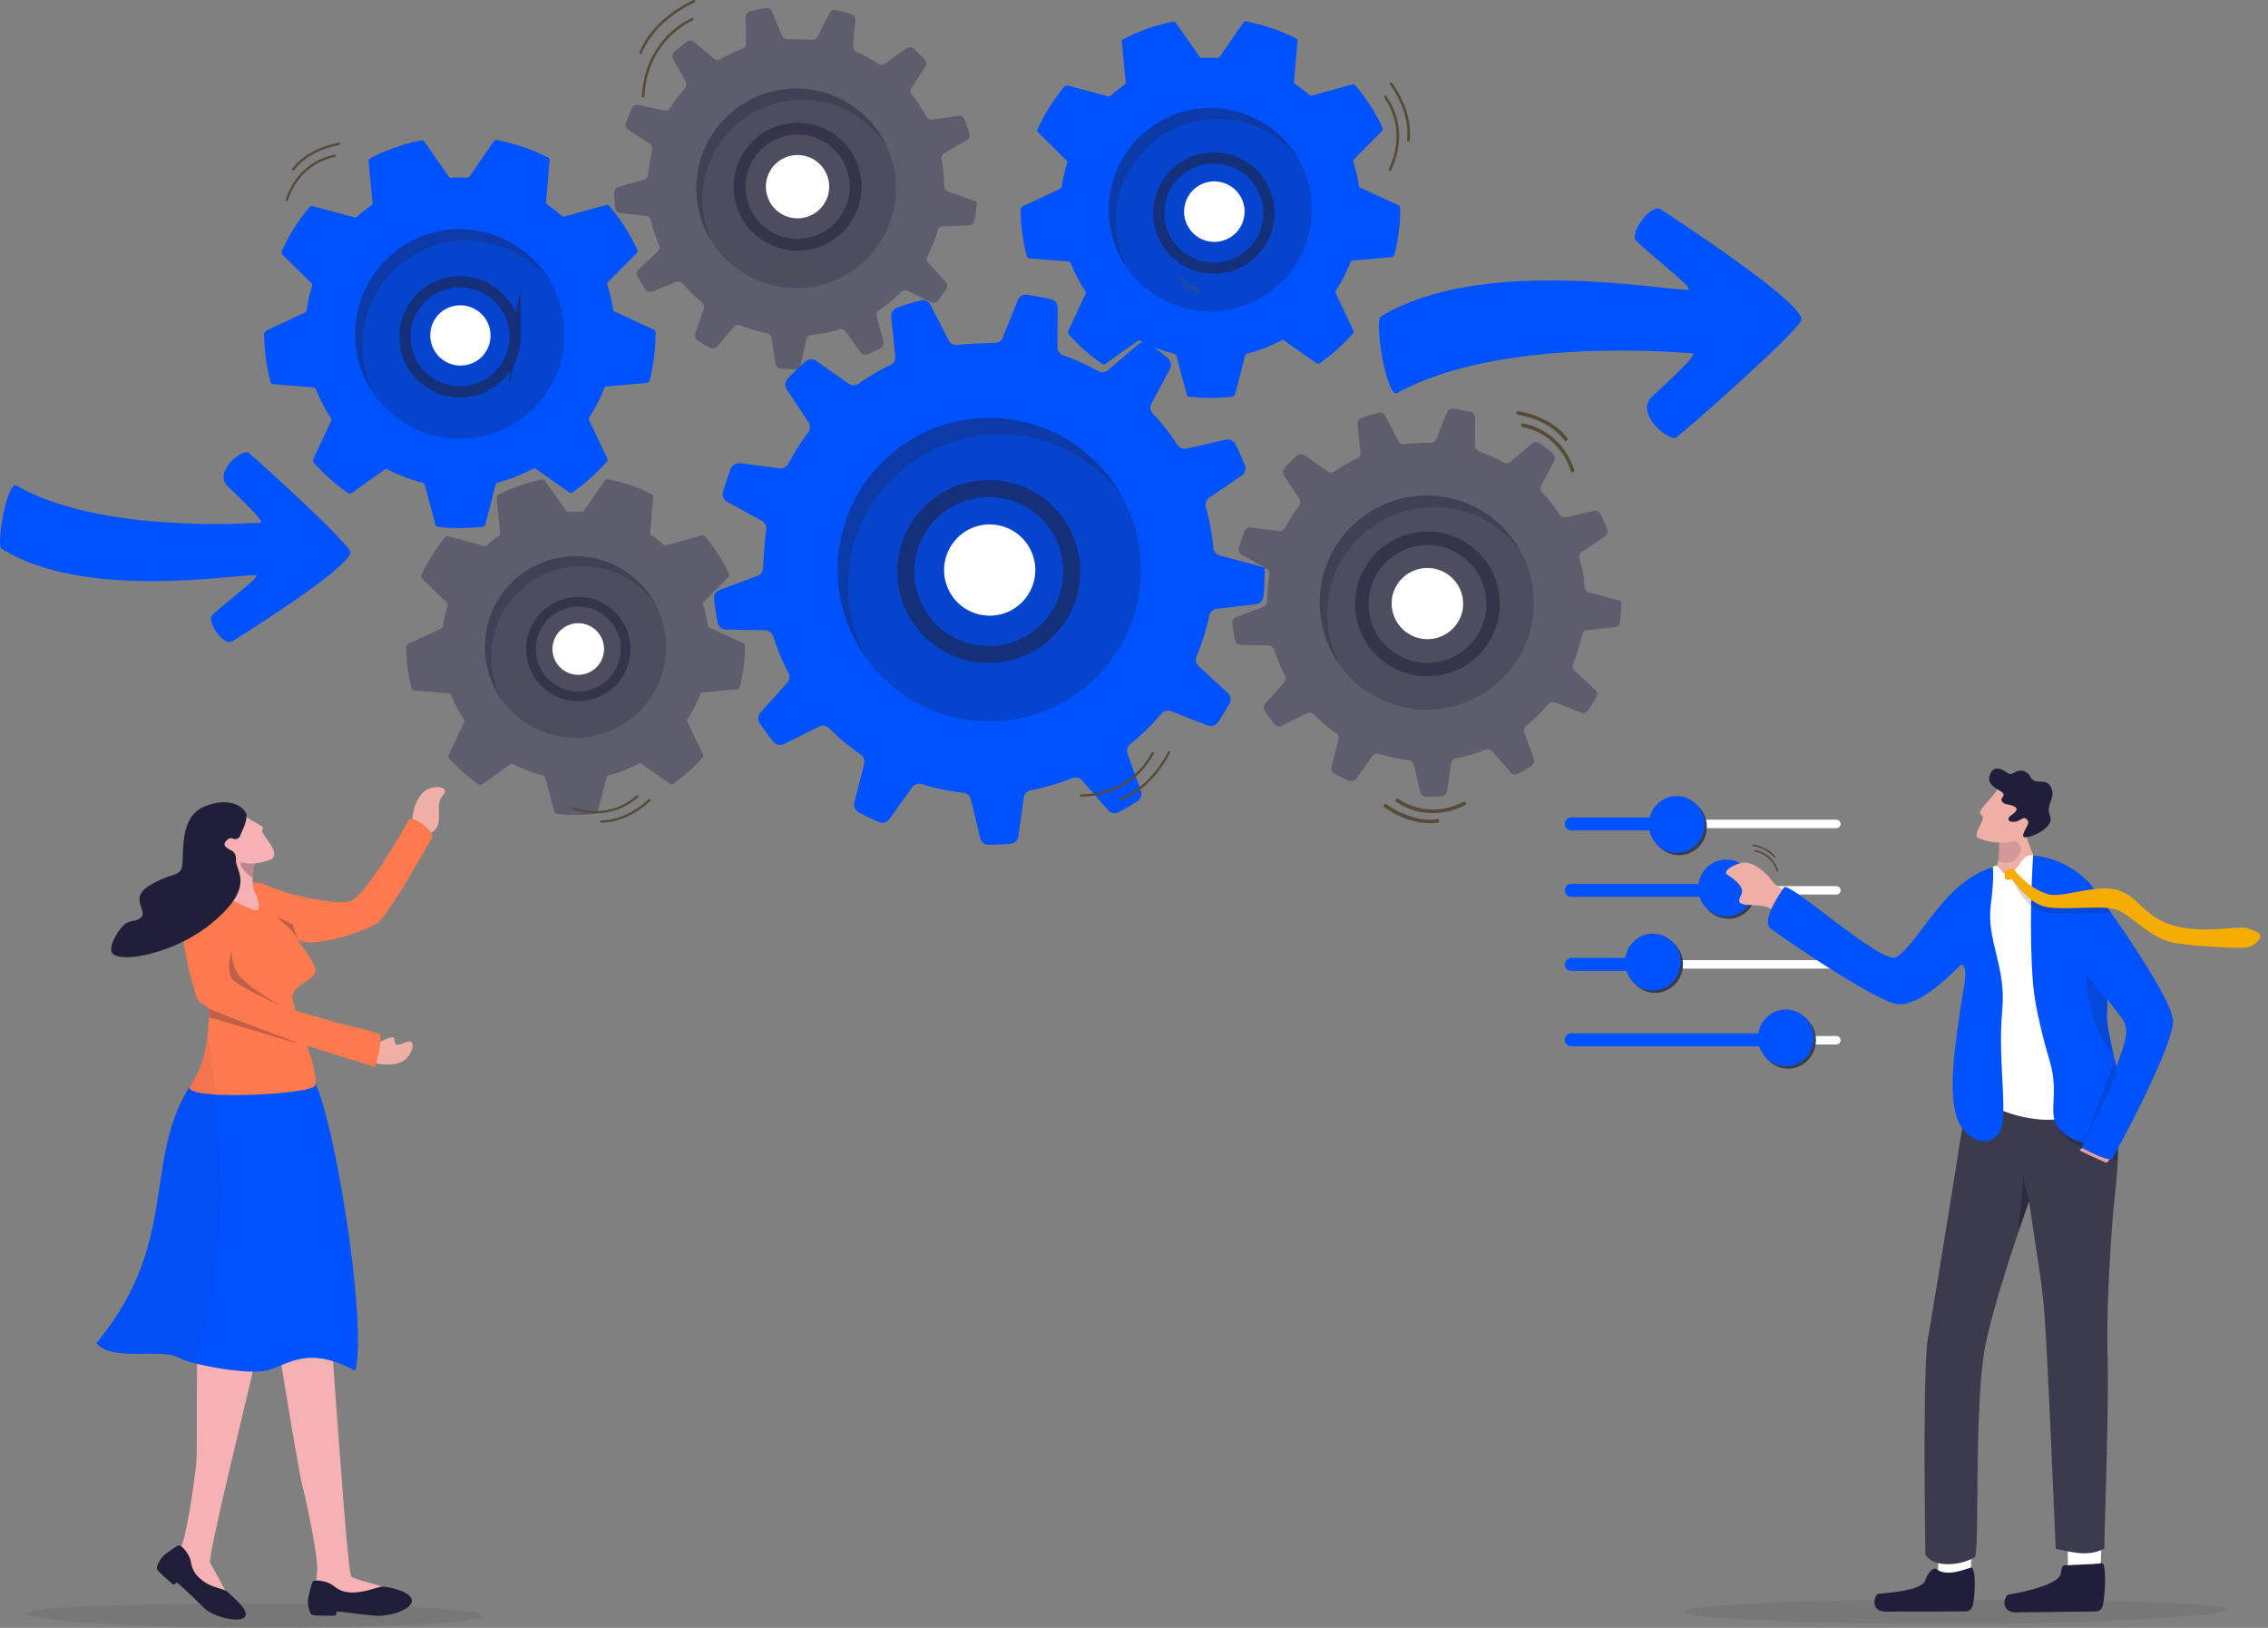 <svg width="131" height="94" fill="none" xmlns="http://www.w3.org/2000/svg"><rect width="100%" height="100%" fill="#808080" stroke="none"/><g clip-path="url(#clip0_166_12598)"><path opacity=".12" d="M1.55 93.162c0 .388 6.211.838 13.364.838 7.153 0 12.957-.315 12.957-.703 0-.388-5.801-.702-12.957-.702-7.155 0-13.363.179-13.363.567z" fill="#32323F"/><path d="M14.548 73.061c.417 2.058.58 3.835.217 5.455-.362 1.62-2.803 11.45-2.629 11.734.174.283.848 1.5.986 1.808.138.308-3.23-.934-3.216-1.554.014-.62.203-.299.573-1.216.37-.918.811-4.222.87-4.913.06-.692-.056-7.553.176-8.313.233-.759 3.023-3 3.023-3z" fill="#F5B1B4"/><path d="M20.984 60.99c.625.597 1.826.586 2.331.256.57-.372.754-1.34.137-1.065-.965.43-.512-.26-.74-.287-.379-.04-1.027.521-1.224.408-.124-.07-.504.688-.504.688zm2.962-13.045c-.335-.797.102-1.914.59-2.27.551-.399 1.505-.243 1.044.252-.461.495-.007 1.439-.4 1.933-.5.627-1.234.085-1.234.085z" fill="#EFAEA6"/><path d="M10.218 89.276a.213.213 0 01.256.015c.246.204.428.475.525.78.065.26.065.704.677 1.18.611.477 1.283.463 1.485.687.202.224 1.346 1.078.946 1.46-.422.326-1.833-.086-2.286-.521-.453-.435-1.599-1.565-1.63-1.492-.142.16-.221.098-.221.098-.354-.343-.875-.75-.908-.9-.034-.15.212-.613.462-.817.175-.14.51-.368.694-.49z" fill="#1F1E39"/><path d="M15.54 74.116c.015.303.256 1.89.563 3.795.092.574.19 1.174.29 1.781.456 2.783.949 5.625 1.043 5.978.188.686.925 4.022.886 5.037-.04 1.014-.34.773-.13 1.374.209.601 4.55-.03 4.302-.275-.25-.245-1.922-.548-2.194-.763-.184-.145-.652-6.775-1-11.543l-.13-1.798c-.105-1.393-.19-2.445-.24-2.832-.218-1.688-.95-1.231-2.351-1.225-.003-.002-1.08-.343-1.039.471z" fill="#F5B1B4"/><path d="M18.014 91.431a.223.223 0 01.213-.163c.331-.013.66.07.946.237.232.159.535.496 1.342.445.808-.052 1.358-.366 1.67-.331.313.034 1.659.285 1.605.854-.113.537-1.346.847-2 .826-.652-.02-2.377-.304-2.352-.228 0 .222-.108.228-.108.228-.513-.021-1.203.022-1.331-.07-.128-.093-.253-.618-.196-.945.04-.228.15-.632.211-.853z" fill="#1F1E39"/><path d="M5.566 77.555c.89 1.093 3.686.273 4.728.834.262.124.537.221.82.29 1.276.348 3.454.677 4.354.444 1.152-.301 2.281-1.47 5.05.035.69-2.534-1.039-13.681-2.288-16.604a3.369 3.369 0 00-.195-.395s-3.078-1.814-5.759-.44a4.8 4.8 0 00-1.294.977l-.019.031c-2.748 4.398-.566 9.01-5.397 14.828z" fill="#0052FF"/><path d="M21.615 61.63c.09.072.498-1.701.337-1.877-.16-.175-2.374-.652-2.618-.732-.768-.26-3.278-.877-4.386-1.535-.806-.478-1.385-.643-3.753-2.07 1.14 1.189.893 3.305.794 4.333-.114 1.163-.47 2.206-1.005 2.948l-.019.03c-.177.34.893.485 2.259.505 2.015.029 4.676-.214 4.942-.509a.32.32 0 00.065-.167c.134-.913-1.369-4.393-1.342-4.996.026-.652 1.226-.953 1.326-1.454.1-.501-1.207-1.956-.944-1.808.821.457 3.966-.521 4.618-1.073.652-.551 3.027-4.773 3.086-4.906.134-.307-1.188-1.342-1.399-.92-.182.364-2.453 4.312-3.329 4.628-.746.269-3.736-.332-5.047-1.001 0 0-1.245-.184-1.847-.13-.602.053-2.206 1.269-2.628 1.81-.468.603.047 2.976.638 4.919.348 1.136 10 3.805 10.252 4.006z" fill="#FF794F"/><path d="M14.742 49.698c-.229 1.043-.173 1.59 0 1.883.172.294.36 1.003.024.99-.166-.005-1.146-.441-1.504-.698-.358-.257-.57-.756-.57-.756s.763-1.332 1.29-2.44c.528-1.109.76 1.021.76 1.021z" fill="#F5B1B4"/><path opacity=".28" d="M14.6 50.685c.006-.139.022-.293.048-.465.008-.06.08-.456.093-.521a.632.632 0 00-.22-.148c-.082-.015-.25.004-.326-.089-.127-.154-.374.293-.266.555.042.101.338.492.67.668zm1.517 7.345c-2.325-1.456-2.64-1.746-2.753-3.154-.275 1.162-.047 1.486.082 1.7.129.214 1.809 1.07 2.67 1.454zm1.151 2.223c.028-.012-5.18-1.93-5.185-2.028-.005.225 0 .401-.013.54.158-.035 5.104 1.529 5.198 1.488zm-1.233-7.263c.548.51.797.628 1.239 1.353-.35-.832-.37-.959-.37-.959s-.643-.38-.869-.394z" fill="#1F1F39"/><path opacity=".05" d="M5.566 77.555c.89 1.093 3.686.273 4.728.834.262.124.537.221.82.29 1.915-4.263 1.81-10.793 1.333-15.476a56.317 56.317 0 00-.46-3.456c-.113 1.163-.47 2.206-1.004 2.948l-.02.032c-2.748 4.398-.566 9.01-5.397 14.828z" fill="#1F1F39"/><path d="M14.024 47.014c.73.592 1.349.667 1.124.912-.17.189 1.303 1.434.401 1.74-.902.305-1.799.33-2.393-.457-.595-.786-.965-1.233-.965-1.233l1.833-.962z" fill="#F5B1B4"/><path d="M14.247 47.082c-.024.544-.313.947-.377 1.188-.035.136-.284.233-.403.16-.134-.083-.336 0-.462.202-.151.246.206.39.41.506.151.088.232.31.214.485-.065.663 1.262 1.558-1.528 3.789a9.129 9.129 0 01-2.297 1.297c-1.579.62-3.05.731-3.33.317-.203-.303.222-1.149.633-1.565.41-.416.753-.18 1.062-.513.353-.38-.744-1.108.498-1.833 1.242-.724 1.473-.474 1.776-.875.303-.4-.272-2.933 1.29-3.632 1.083-.485 1.79-.24 2.121-.044.14.085.4.353.393.518z" fill="#1F1F39"/><path d="M90.758 60.066h15.312M90.758 51.41h15.312m-15.312 4.278h15.312" stroke="#fff" stroke-width=".488" stroke-linecap="round" stroke-linejoin="round"/><path d="M90.758 51.41h9.107m-9.107 4.278h4.528m-4.528 4.353h12.085" stroke="#0052FF" stroke-width=".752" stroke-linecap="round" stroke-linejoin="round"/><path d="M95.6 57.33c.889 0 1.609-.735 1.609-1.642 0-.908-.72-1.644-1.609-1.644-.888 0-1.608.736-1.608 1.644 0 .907.72 1.643 1.608 1.643z" fill="#3B3B4D"/><path d="M95.468 57.198c.888 0 1.608-.736 1.608-1.644 0-.907-.72-1.643-1.608-1.643-.889 0-1.609.736-1.609 1.643 0 .908.72 1.644 1.609 1.644z" fill="#0052FF"/><path d="M90.758 47.575h15.312" stroke="#fff" stroke-width=".488" stroke-linecap="round" stroke-linejoin="round"/><path d="M90.758 47.575h4.528" stroke="#0052FF" stroke-width=".752" stroke-linecap="round" stroke-linejoin="round"/><path d="M96.98 49.384c.887 0 1.607-.736 1.607-1.644 0-.907-.72-1.643-1.608-1.643-.888 0-1.608.736-1.608 1.643 0 .908.72 1.644 1.608 1.644z" fill="#3B3B4D"/><path d="M96.846 49.25c.889 0 1.609-.735 1.609-1.642 0-.908-.72-1.644-1.609-1.644-.888 0-1.608.736-1.608 1.644 0 .907.72 1.643 1.608 1.643z" fill="#0052FF"/><path d="M99.827 53.053c.888 0 1.608-.736 1.608-1.644 0-.907-.72-1.643-1.608-1.643-.888 0-1.608.736-1.608 1.643 0 .908.72 1.644 1.608 1.644z" fill="#3B3B4D"/><path d="M99.698 52.92c.888 0 1.608-.736 1.608-1.644 0-.907-.72-1.643-1.608-1.643-.888 0-1.608.736-1.608 1.643 0 .908.72 1.644 1.608 1.644z" fill="#0052FF"/><path d="M103.28 61.71c.888 0 1.608-.736 1.608-1.644 0-.907-.72-1.643-1.608-1.643-.888 0-1.608.736-1.608 1.643 0 .908.72 1.644 1.608 1.644z" fill="#3B3B4D"/><path d="M103.151 61.577c.888 0 1.608-.736 1.608-1.644 0-.907-.72-1.643-1.608-1.643-.888 0-1.608.736-1.608 1.643 0 .908.72 1.644 1.608 1.644z" fill="#0052FF"/><path opacity=".12" d="M128.589 92.928c0 .387-7.396.837-15.917.837s-15.43-.313-15.43-.701c0-.388 6.91-.702 15.43-.702s15.917.179 15.917.566z" fill="#32323F"/><path d="M104.517 52.308c-.355-.26-.551-.46-1.071-.737-.503-.268-.856-.35-1.12-.738-.235-.345-.99-1.085-1.62-1.019-.562.058-1.218.5-.948.68 1.315.869.752 1.13.701 1.458-.087.562 1.487.058 1.974.665.364.457.912.79 1.161.86.248.07.923-1.169.923-1.169zm11.711-1.036l1.59-.444c.015-.725-.761-2.25-.876-2.899-.126-.712-1.006-1.369-1.006-1.369l-.534 1.5.034.124s.122 1.252-.099 1.822c-.126.326-.05.808-.397 1.307-.261.37 1.288-.04 1.288-.04z" fill="#EFAEA6"/><path opacity=".14" d="M115.447 48.449s.065.805-.037 1.279c.988.45 1.512-.671 1.263-.95-.156-.174-.724-.58-.724-.58l-.502.25z" fill="#1F1F3B"/><path d="M115.386 45.538c-.276.543-1.323 1.365-.944 1.523.38.157-.586 1.146-.187 1.328.965.44 2.343.291 2.663-.13.32-.423.791-1.77.791-1.77l-2.323-.951z" fill="#EFAEA6"/><path d="M116.174 46.5c-.326-.093-.362-.024-.536-.22-.173-.194.322-.336-.053-.571-.376-.236-.808-.446-.661-.925.212-.693.761-.342 1.094-.112.215.148.482-.34.943-.121.362.171.231.369.546.536.191.1.712-.066.924.304.391.683-.309 1.028-.025 1.702.331.782-1.44 1.423-1.532 1.218-.106-.239.385-.703.261-.912-.183-.314-.309-.1-.619.017-.33.125-.775-.045-.315-.362s.265-.47-.027-.554z" fill="#1F1F3B"/><path d="M111.983 91.179c-.072-.706-.019-2.495-.019-2.495l1.952-.065-.106 2.686-1.288.852-.539-.978z" fill="#fff"/><path d="M111.828 90.6c-.165-.127-.532.315-.607.611-.173.679-2.347.766-2.738.827-.2.031-.522 1.03.473 1.025.862-.004 3.621-.006 4.563-.016a.428.428 0 00.417-.314c.17-.652.191-2.193-.073-2.217-.354.082-1.408.563-2.035.083z" fill="#1F1F3B"/><path d="M119.479 91.191c-.076-.705-.034-2.495-.034-2.495l1.951-.078-.089 2.687-1.285.86-.543-.974z" fill="#fff"/><path d="M119.266 90.39c-.21.013-.172.21-.244.506-.167.68-2.644 1.122-3.031 1.186-.2.033-.513 1.033.482 1.021.861-.011 3.62-.036 4.563-.054a.433.433 0 00.413-.318c.164-.657.225-2.46-.038-2.477-.354.077-1.189.077-2.145.135z" fill="#1F1F3B"/><path d="M122.27 67.846c-.025.319-.057.666-.102 1.047-.168 1.427-.522 6.239-.436 9.295.087 3.041-.183 10.156-.183 11.246-.923.405-1.496.279-2.815 0 0 0-.235-5.87-.495-11.01-.211-4.172-.272-3.755-1.038-9.069a85.62 85.62 0 00-.468 1.34c-.582 1.7-1.554 4.67-2.021 6.82-.726 3.356-.347 12.102-.651 12.404-.907.534-2.441.586-2.85-.156 0 0-.174-10.816.149-12.51.218-1.151 2.063-12.44 2.477-15.472 0 0 8.125-1.77 8.375 1.004.03.344.043.69.039 1.035-.007.43.017.83.04 1.268.059.919.052 1.84-.021 2.758z" fill="#3B3B4D"/><path opacity=".46" d="M117.918 67.83v.005l-.023-.016a.625.625 0 01.023.011z" fill="#1F1F3B"/><path opacity=".54" d="M117.201 69.355c-.009.025-.366 1.03-.639 1.825l.32-3.211s-.012.194.319 1.386z" fill="#1F1F3B"/><path opacity=".35" d="M122.318 67.012c-.065-.014-3.2-.683-3.623-2.25 0 0 2.723.233 3.593.326.039.716.057 1.52.03 1.924z" fill="#1F1F3B"/><path d="M117.44 49.404c-.704-.192-.772.971-1.482 1.027-.374.03-.292-.133-.469-.305-.109-.107-.211-.226-.383-.05-3.502 3.594.144 12.654-.301 13.287-.365.517 2.599 1.645 4.46 1.191 2.553-.622 2.398-3.395 2.324-3.924-.073-.53-1.719-9.529-1.719-9.529a13.977 13.977 0 01-2.43-1.697z" fill="#fff"/><path d="M103.044 51.247c.273-.427 5.712 4.55 6.507 4.014 1.398-.945 2.721-4.346 5.555-5.184 0 0 .087.6-.116 2.17-.268 2.072.899 3.547.662 6.055-.306 3.243.493 6.556-.306 7.288-.465.426-1.108.507-1.89-.301-1.226-1.273-.42-5.449-.308-6.44.043-.387.139-.907.221-1.446.102-.67.296-1.468-.041-1.713-.098-.07-2.082 2.33-3.665 2.301-1.179-.021-7.278-4.237-7.447-4.426-.482-.537.828-2.318.828-2.318z" fill="#0052FF"/><path d="M120.327 66.228c-.065.13-.278.13-.173.212.105.082 1.385.652 1.385.652s.123.134.274-.087a.876.876 0 00.15-.442l-1.636-.335z" fill="#E79E9C"/><path d="M122.569 65.545c-1.116.698-2.6.717-3.585-.316-.814-.857.009-1.968-.593-3.968-.335-1.108-.854-3.101-.965-4.482-.236-2.941-.055-6.545.011-7.376 0 0 1.773.044 3.229 1.562.613.637.998 2.481 1.063 3.83.021.441.033.797.039 1.098.013.613 0 .996-.022 1.416l-.024.535c-.01.22-.018.47-.024.772-.009.494.158 1.304.365 2.204.458 1.968 1.104 4.349.506 4.725z" fill="#0052FF"/><path d="M118.586 52.914c3.911 6.416 4.127 5.566 4.225 6.616.098 1.05-2.589 6.732-2.589 6.732s1.613.9 1.792.623c.178-.275 3.632-6.631 3.495-7.998-.151-1.505-4.359-7.35-4.854-7.924-.496-.574-2.635-.822-2.612.206.016.62.204 1.225.543 1.745z" fill="#0052FF"/><path opacity=".18" d="M122.065 60.821c-1.47-1.314-1.573-4.641-1.573-4.641l1.232 1.665c-.01.22-.018.47-.024.771-.009.495.158 1.307.365 2.205zm.237 1.007c-.1.465-1.923 4.13-1.923 4.13l1.773-4.773.15.643z" fill="#1F1F3B"/><path opacity=".18" d="M116.152 50.701c.065-.032.538 1.211 1.311 1.695.213.139.45.235.699.283.735.13 3.793.029 3.793.029s-.602-.797-.963-1.103c-.697.13-2.281.438-2.666.35a2.868 2.868 0 01-.782-.318 4.722 4.722 0 01-1.092-.905c-.14-.152-.14-.357-.326-.387-.247-.039-.057.397.026.356z" fill="#1F1F39"/><path d="M115.807 50.416a.297.297 0 01.131-.206.295.295 0 01.239-.044c.185.03.192.106.332.26.421.457 1.061 1.033 1.875 1.223.814.19 2.817-.644 4.008-.232 1.191.412 1.439 1.535 3.169 2.029 1.73.493 3.708-.006 4.217.147.51.152.812.302.776.504-.036.201-.333.504-.717.603-.384.098-3.621-.083-4.457-.3-1.366-.355-2.418-1.735-3.302-1.923-.884-.188-2.82.084-3.861-.102-1.159-.209-1.955-1.666-2.041-1.624a.318.318 0 01-.305.025c-.097-.04-.084-.245-.064-.36z" fill="#F4AD00"/><path d="M37.363 22.112a.178.178 0 00.157-.13c.231-.912.348-1.85.347-2.79a.18.18 0 00-.103-.161l-2.258-1.034a.178.178 0 01-.102-.135 8.856 8.856 0 00-.326-1.402.178.178 0 01.043-.18l1.655-1.661a.177.177 0 00.036-.2c-.425-.91-.969-1.76-1.618-2.526a.177.177 0 00-.183-.057l-2.4.662a.177.177 0 01-.165-.038 8.991 8.991 0 00-.831-.647.178.178 0 01-.077-.162l.208-2.385a.18.18 0 00-.096-.174 11.203 11.203 0 00-2.952-1.005.178.178 0 00-.18.074l-1.393 2.021a.177.177 0 01-.155.076 8.368 8.368 0 00-.898.004.177.177 0 01-.155-.075l-1.408-2.01a.178.178 0 00-.18-.072 11.229 11.229 0 00-2.945 1.032.179.179 0 00-.095.175l.226 2.387a.175.175 0 01-.075.162 9.039 9.039 0 00-.815.644.177.177 0 01-.164.04l-2.405-.645a.177.177 0 00-.183.058 11.256 11.256 0 00-1.6 2.542.178.178 0 00.036.2l1.671 1.648a.176.176 0 01.044.179c-.14.451-.245.914-.311 1.382a.18.18 0 01-.1.137l-2.252 1.05-.103.162c.005.944.129 1.884.368 2.797a.177.177 0 00.157.13l2.318.187a.178.178 0 01.15.112 8.92 8.92 0 00.86 1.649.177.177 0 01.013.173l-1.03 2.211a.178.178 0 00.027.196 11.36 11.36 0 001.982 1.76.177.177 0 00.204 0l1.904-1.354a.178.178 0 01.186-.012 8.86 8.86 0 002.009.766.179.179 0 01.13.126l.617 2.295a.178.178 0 00.152.13c.856.095 1.72.092 2.576-.007a.177.177 0 00.15-.13l.6-2.303a.178.178 0 01.13-.127c.7-.178 1.376-.44 2.013-.782a.177.177 0 01.185.01l1.915 1.34a.177.177 0 00.205 0 11.367 11.367 0 001.966-1.764.176.176 0 00.026-.196l-1.042-2.201a.178.178 0 01.012-.174 8.858 8.858 0 00.86-1.667.179.179 0 01.15-.113l2.312-.198z" fill="#0052FF"/><path opacity=".25" d="M32.608 19.27v.02a6.046 6.046 0 01-3.331 5.406 5.99 5.99 0 01-2.717.643h-.15a6.056 6.056 0 01-5.44-8.365 6.044 6.044 0 016.287-3.694 6.038 6.038 0 013.345 1.51 6.03 6.03 0 012.005 4.48h.002z" fill="#1F1F39"/><path opacity=".25" d="M31.865 16.377a6.095 6.095 0 00-1.489-1.44 6.029 6.029 0 00-3.398-1.045 6.022 6.022 0 00-4.497 2.01 6.015 6.015 0 00-1.527 4.562 5.999 5.999 0 00.72 2.386 6.014 6.014 0 01-1.16-3.561 6.065 6.065 0 01.464-2.322 6.068 6.068 0 013.442-3.336 6.073 6.073 0 013.663-.195 6.067 6.067 0 013.781 2.944v-.003z" fill="#1F1F39"/><path d="M83.762 38.062a3.531 3.531 0 10-2.703-6.525 3.531 3.531 0 002.703 6.525z" fill="#382528"/><path d="M91.803 34.22a.355.355 0 01-.26-.31 9.142 9.142 0 00-.305-1.658.356.356 0 01.143-.391l1.315-.894a.357.357 0 00.13-.428 11.068 11.068 0 00-.383-.848.357.357 0 00-.397-.187l-1.59.359a.354.354 0 01-.375-.151 9.298 9.298 0 00-1.004-1.273.355.355 0 01-.055-.412l.75-1.405a.357.357 0 00-.082-.438 10.965 10.965 0 00-.757-.594.355.355 0 00-.439.018l-1.238 1.056a.354.354 0 01-.402.04 9.315 9.315 0 00-1.423-.64.353.353 0 01-.238-.338l.011-1.599a.355.355 0 00-.276-.35 11.627 11.627 0 00-.97-.18.358.358 0 00-.38.22l-.613 1.523a.353.353 0 01-.326.223c-.374.007-1.08.033-1.534.08a.357.357 0 01-.352-.191l-.74-1.434a.357.357 0 00-.406-.182c-.324.082-.643.178-.957.288a.358.358 0 00-.238.373l.165 1.61a.355.355 0 01-.196.355 9.13 9.13 0 00-1.293.76.354.354 0 01-.407 0l-1.323-.926a.358.358 0 00-.442.025c-.25.222-.489.454-.716.698a.356.356 0 00-.04.441l.886 1.334a.355.355 0 01-.013.41c-.305.403-.576.83-.81 1.277a.353.353 0 01-.36.187l-1.611-.208a.356.356 0 00-.378.226c-.119.306-.224.618-.316.936a.356.356 0 00.17.412l1.408.774a.355.355 0 01.18.362c-.064.485-.11 1.198-.13 1.565a.356.356 0 01-.232.318l-1.538.57a.355.355 0 00-.23.374c.035.322.084.64.146.954a.358.358 0 00.343.288l1.592.03a.355.355 0 01.332.249c.162.513.37 1.01.62 1.487a.358.358 0 01-.05.403l-1.084 1.21a.356.356 0 00-.03.439c.176.26.362.511.558.752a.356.356 0 00.437.095l1.421-.71a.354.354 0 01.41.064c.397.396.828.754 1.29 1.071a.356.356 0 01.141.38l-.4 1.575a.359.359 0 00.177.403c.266.142.539.273.818.391a.356.356 0 00.43-.118l.93-1.293a.353.353 0 01.391-.13c.553.17 1.12.288 1.695.352a.354.354 0 01.306.27l.376 1.575a.35.35 0 00.34.27c.298 0 .594-.012.888-.035a.357.357 0 00.326-.305l.223-1.58a.356.356 0 01.29-.296 9.131 9.131 0 001.694-.495.355.355 0 01.4.097l1.055 1.21a.357.357 0 00.437.08c.26-.14.513-.287.757-.445a.357.357 0 00.145-.42l-.541-1.512a.355.355 0 01.11-.395 9.24 9.24 0 001.262-1.239.354.354 0 01.4-.102l1.49.578a.357.357 0 00.425-.134c.164-.245.32-.496.464-.753a.358.358 0 00-.069-.437l-1.187-1.093a.355.355 0 01-.087-.4c.227-.534.401-1.09.522-1.658a.354.354 0 01.307-.28l1.58-.178a.357.357 0 00.315-.32 11.6 11.6 0 00.057-1.146v-.036l-1.835-.49zm-7.75.58a1.64 1.64 0 01-1.64 1.642h-.042a1.638 1.638 0 01-1.343-.756 1.619 1.619 0 01-.258-.884 1.642 1.642 0 011.058-1.534 1.636 1.636 0 011.504.177 1.654 1.654 0 01.617.783c.067.183.102.375.102.57l.001.002z" fill="#5D5D6D"/><path opacity=".25" d="M88.593 34.78v.02a6.188 6.188 0 01-3.056 5.333 6.175 6.175 0 01-3.122.847h-.154a6.168 6.168 0 01-5.05-2.843 6.14 6.14 0 01-.977-3.336 6.177 6.177 0 0112.355-.024l.004.003z" fill="#1F1F39"/><path opacity=".25" d="M87.83 31.824a6.175 6.175 0 00-9.59-.487 6.154 6.154 0 00-1.56 4.664c.073.855.325 1.686.738 2.438a6.165 6.165 0 01-1.188-3.64 6.096 6.096 0 01.469-2.373 6.175 6.175 0 019.5-2.508 6.2 6.2 0 011.623 1.902l.009.004z" fill="#1F1F39"/><path d="M54.757 11.058a.332.332 0 01-.22-.31 8.558 8.558 0 00-.154-1.564.33.33 0 01.162-.351l1.291-.73a.333.333 0 00.154-.39 11.14 11.14 0 00-.291-.819.334.334 0 00-.355-.205L53.84 6.9a.33.33 0 01-.337-.17 8.619 8.619 0 00-.835-1.26.331.331 0 01-.02-.386l.806-1.247a.333.333 0 00-.044-.414 9.983 9.983 0 00-.657-.61.333.333 0 00-.41-.017l-1.232.886a.326.326 0 01-.377.007 8.606 8.606 0 00-1.273-.705.33.33 0 01-.196-.332l.134-1.485a.333.333 0 00-.23-.347c-.29-.092-.586-.173-.887-.241a.334.334 0 00-.371.175l-.684 1.365a.33.33 0 01-.318.182 20.285 20.285 0 00-1.43-.043.333.333 0 01-.313-.205l-.577-1.39a.334.334 0 00-.364-.2c-.307.052-.611.117-.912.195a.333.333 0 00-.25.326l.029 1.51a.33.33 0 01-.211.314c-.436.168-.858.37-1.26.608a.33.33 0 01-.38-.032l-1.157-.964a.332.332 0 00-.412-.01c-.25.187-.49.385-.723.593a.332.332 0 00-.07.408l.722 1.314a.33.33 0 01-.042.38 8.615 8.615 0 00-.852 1.124.33.33 0 01-.348.146l-1.481-.318a.333.333 0 00-.364.183 10.64 10.64 0 00-.365.847.333.333 0 00.13.396l1.248.826a.332.332 0 01.14.351c-.1.445-.195 1.104-.239 1.444a.331.331 0 01-.24.276l-1.473.412a.332.332 0 00-.242.33c.008.304.03.603.065.898a.334.334 0 00.297.293l1.477.15a.332.332 0 01.29.257c.11.49.265.968.46 1.43a.331.331 0 01-.078.37l-1.104 1.043a.332.332 0 00-.062.405c.144.254.297.501.46.741a.332.332 0 00.399.123l1.376-.552a.332.332 0 01.376.093c.338.398.71.764 1.115 1.094a.332.332 0 01.103.364l-.494 1.434a.333.333 0 00.135.392c.236.152.48.295.728.428a.332.332 0 00.41-.077l.955-1.134a.33.33 0 01.375-.092c.501.2 1.02.353 1.55.456a.33.33 0 01.26.275l.229 1.492a.326.326 0 00.294.277h.004c.277.023.553.035.828.036a.331.331 0 00.326-.26l.326-1.452a.331.331 0 01.287-.256 8.51 8.51 0 001.613-.326.33.33 0 01.363.12l.888 1.205a.335.335 0 00.4.108c.252-.109.497-.227.738-.355a.334.334 0 00.166-.379l-.386-1.447a.33.33 0 01.13-.359 8.57 8.57 0 001.275-1.052.33.33 0 01.38-.065l1.34.652a.332.332 0 00.405-.091c.17-.215.334-.436.488-.665a.333.333 0 00-.03-.41l-1.019-1.11a.331.331 0 01-.05-.377c.251-.479.457-.98.613-1.499a.33.33 0 01.307-.235l1.482-.046a.332.332 0 00.316-.272c.065-.35.113-.705.142-1.06l.003-.034-1.667-.595zm-7.245-.06a1.532 1.532 0 01-1.49 1.406c-.054 0-.108 0-.16-.005-.014 0-.026 0-.039-.004a1.526 1.526 0 01-1.36-1.645 1.54 1.54 0 01.474-.988 1.51 1.51 0 01.835-.402 1.564 1.564 0 01.72.07 1.523 1.523 0 01.969 1.03c.049.174.066.356.052.536l-.001.002z" fill="#5D5D6D"/><path opacity=".25" d="M51.732 11.33v.018a5.763 5.763 0 01-1.331 3.229 5.776 5.776 0 01-2.261 1.642 5.715 5.715 0 01-2.629.397l-.143-.014a5.725 5.725 0 01-2.62-.961 5.747 5.747 0 01-2.505-5.242 5.737 5.737 0 012.41-4.225 5.745 5.745 0 014.467-.95 5.75 5.75 0 013.057 1.697 5.742 5.742 0 011.559 4.408l-.004.001z" fill="#1F1F39"/><path opacity=".25" d="M51.247 8.524a5.777 5.777 0 00-4.444-2.74 5.733 5.733 0 00-4.428 1.553 5.736 5.736 0 00-1.808 4.213 5.73 5.73 0 00.497 2.322 5.736 5.736 0 01-.821-3.473 5.782 5.782 0 01.62-2.165 5.753 5.753 0 011.79-2.058 5.756 5.756 0 012.523-1.006 5.77 5.77 0 016.07 3.357l.001-.003z" fill="#1F1F39"/><path d="M80.39 14.844a.173.173 0 00.153-.13c.224-.884.337-1.793.336-2.706a.173.173 0 00-.1-.156l-2.19-1.004a.174.174 0 01-.099-.13 8.634 8.634 0 00-.317-1.36.173.173 0 01.042-.175l1.608-1.608a.172.172 0 00.034-.196 10.96 10.96 0 00-1.569-2.45.172.172 0 00-.177-.054l-2.33.642a.173.173 0 01-.159-.037 8.76 8.76 0 00-.807-.627.172.172 0 01-.075-.156l.203-2.314a.173.173 0 00-.094-.17 10.857 10.857 0 00-2.863-.977.172.172 0 00-.174.072L70.46 3.269a.173.173 0 01-.15.074 8.74 8.74 0 00-.871.004.172.172 0 01-.151-.073l-1.365-1.95a.173.173 0 00-.175-.07c-.995.199-1.957.536-2.858 1.001a.174.174 0 00-.091.17l.22 2.315a.171.171 0 01-.074.158 8.728 8.728 0 00-.79.625.172.172 0 01-.158.037l-2.334-.625a.173.173 0 00-.177.056c-.626.75-1.148 1.58-1.553 2.47a.172.172 0 00.036.195l1.621 1.598a.175.175 0 01.043.174 8.628 8.628 0 00-.303 1.342.171.171 0 01-.097.13l-2.183 1.018-.1.158c.004.916.124 1.827.356 2.713a.171.171 0 00.152.13l2.249.18a.174.174 0 01.146.11c.222.559.502 1.093.835 1.594a.173.173 0 01.013.168l-1 2.145a.174.174 0 00.028.188 10.978 10.978 0 001.922 1.706.173.173 0 00.195 0l1.847-1.313a.171.171 0 01.18-.011 8.614 8.614 0 001.95.742.173.173 0 01.125.122l.598 2.232a.171.171 0 00.147.127c.83.092 1.669.09 2.499-.007a.173.173 0 00.147-.13l.58-2.234a.172.172 0 01.126-.123A8.576 8.576 0 0074 19.659a.174.174 0 01.18.01l1.858 1.304a.173.173 0 00.196 0c.7-.495 1.34-1.07 1.906-1.713a.171.171 0 00.026-.188l-1.014-2.135a.172.172 0 01.012-.168 8.62 8.62 0 00.834-1.617.172.172 0 01.146-.11l2.247-.198z" fill="#0052FF"/><path opacity=".25" d="M75.778 12.086v.02a5.839 5.839 0 01-1.076 3.388 5.904 5.904 0 01-1.507 1.476 5.85 5.85 0 01-3.284 1.005h-.146a5.844 5.844 0 01-2.74-.756 5.853 5.853 0 01-2.982-5.11 5.783 5.783 0 01.45-2.252 5.86 5.86 0 016.094-3.579 5.879 5.879 0 014.82 3.776c.243.65.369 1.338.371 2.032z" fill="#1F1F39"/><path opacity=".25" d="M75.054 9.279a5.842 5.842 0 00-4.74-2.408 5.823 5.823 0 00-3.776 1.377 5.846 5.846 0 00-2.069 4.997c.07.812.308 1.6.7 2.315a5.801 5.801 0 01-1.123-3.455c0-.5.064-1 .19-1.484a5.886 5.886 0 014.383-4.24 5.88 5.88 0 015.222 1.36c.488.441.898.96 1.213 1.538z" fill="#1F1F39"/><path d="M42.59 39.802a.155.155 0 00.136-.115c.2-.788.3-1.598.3-2.412a.153.153 0 00-.09-.139l-1.955-.894a.152.152 0 01-.087-.117 7.727 7.727 0 00-.283-1.214.154.154 0 01.037-.156l1.434-1.434a.155.155 0 00.032-.174 9.803 9.803 0 00-1.4-2.186.156.156 0 00-.158-.048l-2.078.573a.154.154 0 01-.143-.033 7.775 7.775 0 00-.717-.559.155.155 0 01-.065-.14l.18-2.064a.156.156 0 00-.083-.151 9.694 9.694 0 00-2.554-.87.152.152 0 00-.155.066l-1.207 1.75a.153.153 0 01-.13.064 7.997 7.997 0 00-.778.004.153.153 0 01-.134-.066l-1.218-1.739a.154.154 0 00-.155-.065 9.715 9.715 0 00-2.55.894.154.154 0 00-.082.151l.196 2.066a.155.155 0 01-.066.14 7.688 7.688 0 00-.712.556.152.152 0 01-.142.034l-2.081-.557a.154.154 0 00-.158.05 9.768 9.768 0 00-1.386 2.202.155.155 0 00.032.173l1.446 1.425a.154.154 0 01.039.155 7.685 7.685 0 00-.27 1.197.153.153 0 01-.087.118l-1.948.909-.09.14c.005.817.112 1.63.318 2.421a.155.155 0 00.137.114l2.006.16a.153.153 0 01.13.098c.199.498.448.975.746 1.422a.154.154 0 01.011.15l-.892 1.914a.155.155 0 00.024.167 9.867 9.867 0 001.714 1.522.154.154 0 00.178 0l1.647-1.174a.154.154 0 01.161-.01 7.65 7.65 0 001.739.662.154.154 0 01.112.11l.533 1.99a.155.155 0 00.13.114c.741.081 1.49.08 2.23-.006a.153.153 0 00.13-.115l.522-1.992a.152.152 0 01.111-.11 7.683 7.683 0 001.741-.675.154.154 0 01.161.01l1.657 1.16a.154.154 0 00.177 0 9.868 9.868 0 001.701-1.527.154.154 0 00.024-.169l-.906-1.904a.154.154 0 01.011-.15c.298-.454.548-.938.744-1.444a.153.153 0 01.13-.097l2.003-.175z" fill="#5D5D6D"/><path opacity=".25" d="M38.477 37.343v.016a5.233 5.233 0 01-5.234 5.236h-.13a5.223 5.223 0 01-4.278-2.408 5.204 5.204 0 01-.827-2.826 5.235 5.235 0 0110.47-.018z" fill="#1F1F39"/><path opacity=".25" d="M37.831 34.839a5.182 5.182 0 00-.73-.806 5.227 5.227 0 00-7.39.394 5.214 5.214 0 00-1.322 3.95 5.1 5.1 0 00.622 2.065 5.22 5.22 0 01-1.003-3.083 5.215 5.215 0 011.34-3.498 5.24 5.24 0 018.483.978z" fill="#1F1F39"/><path d="M83.031 47.405c-.983.135-2.098-.232-3.012-.874m4.556-.13c-1.36.686-2.78.553-3.868-.187m9.74-20.854c-.6-.79-1.648-1.32-2.748-1.513m3.131 3.318c-.479-1.448-1.575-2.358-2.87-2.608" stroke="#564B37" stroke-width=".209" stroke-linecap="round" stroke-linejoin="round"/><path d="M70.453 32.075a.503.503 0 01-.371-.44 12.986 12.986 0 00-.43-2.35.502.502 0 01.2-.553l1.866-1.267a.505.505 0 00.184-.606 15.88 15.88 0 00-.544-1.203.507.507 0 00-.563-.267l-2.252.51a.505.505 0 01-.532-.214 13.082 13.082 0 00-1.422-1.805.502.502 0 01-.078-.583l1.064-1.99a.505.505 0 00-.118-.622 15.37 15.37 0 00-1.072-.84.505.505 0 00-.623.025l-1.76 1.5a.5.5 0 01-.568.056 13.194 13.194 0 00-2.021-.909.5.5 0 01-.336-.478l.016-2.266a.505.505 0 00-.391-.496 16.746 16.746 0 00-1.374-.255.505.505 0 00-.54.312l-.865 2.151a.502.502 0 01-.456.317c-.53.01-1.532.048-2.173.114a.506.506 0 01-.5-.272l-1.048-2.035a.507.507 0 00-.575-.257c-.46.116-.912.252-1.356.408a.505.505 0 00-.337.528l.233 2.281a.502.502 0 01-.28.504c-.64.308-1.253.669-1.834 1.078a.502.502 0 01-.577 0l-1.875-1.315a.507.507 0 00-.625.037c-.356.314-.696.643-1.021.988a.506.506 0 00-.056.626l1.26 1.9a.501.501 0 01-.018.58 13.04 13.04 0 00-1.148 1.812.501.501 0 01-.51.26l-2.281-.294a.506.506 0 00-.537.32c-.167.435-.316.877-.446 1.328a.505.505 0 00.242.587L44 30.076a.506.506 0 01.256.514c-.097.686-.158 1.695-.182 2.216a.503.503 0 01-.326.449l-2.18.808a.504.504 0 00-.326.53c.05.457.119.908.207 1.353a.506.506 0 00.486.407l2.257.043a.503.503 0 01.47.352c.23.727.524 1.432.877 2.108a.505.505 0 01-.071.57l-1.543 1.715a.505.505 0 00-.042.622c.249.366.512.722.79 1.066a.504.504 0 00.62.135l2.015-1.008a.503.503 0 01.58.093c.562.56 1.173 1.069 1.826 1.518a.503.503 0 01.201.539l-.568 2.231a.507.507 0 00.253.571c.377.202.763.388 1.157.559a.507.507 0 00.612-.169l1.317-1.831a.503.503 0 01.556-.187c.785.242 1.59.409 2.405.5a.502.502 0 01.433.382l.533 2.232a.498.498 0 00.481.383h.005c.424 0 .844-.017 1.26-.05a.506.506 0 00.46-.432l.316-2.24a.502.502 0 01.404-.424c.82-.156 1.625-.39 2.4-.7a.5.5 0 01.566.136l1.5 1.715a.506.506 0 00.619.113c.366-.196.724-.406 1.073-.63a.506.506 0 00.203-.595l-.77-2.143a.501.501 0 01.157-.56 13.02 13.02 0 001.789-1.753.503.503 0 01.566-.144l2.112.819a.504.504 0 00.602-.19c.233-.347.452-.703.658-1.066a.507.507 0 00-.098-.62l-1.682-1.55a.503.503 0 01-.124-.564 12.9 12.9 0 00.74-2.352.503.503 0 01.436-.395l2.24-.255a.506.506 0 00.446-.45c.053-.535.08-1.077.08-1.626v-.05l-2.599-.696zm-10.984.82a2.317 2.317 0 01-1.15 2.007 2.326 2.326 0 01-1.174.319h-.058a2.317 2.317 0 01-1.901-1.068 2.288 2.288 0 01-.367-1.255 2.333 2.333 0 01.177-.89 2.33 2.33 0 014.333.076c.096.256.145.53.146.804l-.006.008z" fill="#0052FF"/><path opacity=".25" d="M65.906 32.867v.028a8.715 8.715 0 01-1.607 5.057 8.766 8.766 0 01-3.219 2.772 8.683 8.683 0 01-3.931.93h-.218a8.745 8.745 0 01-7.16-4.032 8.702 8.702 0 01-1.384-4.727 8.765 8.765 0 01.668-3.363 8.746 8.746 0 018.09-5.397c.338 0 .675.019 1.01.057a8.775 8.775 0 017.75 8.675z" fill="#1F1F39"/><path opacity=".25" d="M64.823 28.678a8.863 8.863 0 00-2.155-2.084 8.718 8.718 0 00-3.91-1.453 8.75 8.75 0 00-9.736 9.456 8.696 8.696 0 001.043 3.455 8.726 8.726 0 01-1.679-5.157 8.686 8.686 0 01.668-3.363 8.746 8.746 0 018.091-5.397A8.73 8.73 0 0163 26.382a8.729 8.729 0 011.823 2.296z" fill="#1F1F39"/><path d="M64.723 46.148c1.156-.422 2.168-1.47 2.799-2.702m-5.077 2.493c1.89-.036 3.371-1.002 4.138-2.444" stroke="#564B37" stroke-width=".134" stroke-linecap="round" stroke-linejoin="round"/><path d="M81.347 8.109c.13-1.074-.283-2.282-.995-3.27m-.076 4.968c.728-1.494.564-3.038-.26-4.213" stroke="#564B37" stroke-width=".151" stroke-linecap="round" stroke-linejoin="round"/><path d="M68.387 16.51c.225.214.575.325.925.331m-1.132-.871a1.173 1.173 0 001.015.664" stroke="#564B37" stroke-width=".043" stroke-linecap="round" stroke-linejoin="round"/><path d="M45.55 15.919c.312.19.743.232 1.146.152m-1.516-.721c.357.434.855.6 1.33.511" stroke="#564B37" stroke-width=".051" stroke-linecap="round" stroke-linejoin="round"/><path d="M34.73 47.438c.966 0 1.991-.503 2.786-1.239m-4.411.476c1.403.48 2.753.164 3.703-.693M16.926 9.792c.579-.773 1.594-1.293 2.662-1.487m-3.022 3.242c.457-1.41 1.517-2.301 2.773-2.55" stroke="#564B37" stroke-width=".134" stroke-linecap="round" stroke-linejoin="round"/><path d="M37.004 3.046C37.51 1.79 38.699.72 40.076.074m-2.928 5.479c.11-2.075 1.227-3.663 2.838-4.45" stroke="#564B37" stroke-width=".147" stroke-linecap="round" stroke-linejoin="round"/><path d="M97.483 16.735c-1.643.006-11.95-1.956-17.73 1.539-.383.23.325 4.768.963 4.414 6.024-3.33 16.688-2.29 17.018-2.292.457 0-1.564 1.794-2.328 2.519-1.004.955 1.022 2.66 1.438 2.331.936-.738 7.279-6.338 7.215-6.819-.152-1.157-7.513-5.923-8.109-6.323-.615-.41-1.825 1.391-1.47 1.765.755.8 3.502 2.861 3.003 2.866zM14.767 33.214c-1.363-.029-9.939 1.45-14.685-1.532-.314-.195.337-3.95.863-3.647 4.948 2.849 13.81 2.14 14.08 2.146.377.008-1.274-1.511-1.895-2.123-.818-.806.886-2.191 1.227-1.913.765.626 5.945 5.361 5.886 5.76-.144.957-6.316 4.804-6.817 5.126-.515.331-1.49-1.18-1.193-1.485.64-.654 2.948-2.324 2.534-2.332z" fill="#0052FF"/><path opacity=".55" d="M61.906 32.984V33a4.758 4.758 0 01-.881 2.767 4.8 4.8 0 01-1.76 1.516 4.763 4.763 0 01-2.152.51h-.119a4.772 4.772 0 01-2.238-.618A4.774 4.774 0 0152.32 33a4.799 4.799 0 015.349-4.761 4.759 4.759 0 012.65 1.196 4.723 4.723 0 011.285 1.885c.2.533.301 1.096.302 1.664v0z" stroke="#1F1F39" stroke-width=".977" stroke-miterlimit="10"/><path d="M57.114 35.55a2.634 2.634 0 100-5.267 2.634 2.634 0 000 5.267z" fill="#fff"/><path opacity=".55" d="M73.294 12.293v.01a3.164 3.164 0 01-.584 1.835 3.201 3.201 0 01-1.168 1.006 3.16 3.16 0 01-1.428.337h-.079a3.17 3.17 0 01-2.346-1.121 3.157 3.157 0 01-.755-2.057 3.173 3.173 0 013.179-3.18 3.244 3.244 0 01.798.101 3.181 3.181 0 012.382 3.068v.001z" stroke="#1F1F39" stroke-width=".648" stroke-miterlimit="10"/><path d="M71.347 13.484a1.747 1.747 0 10-2.47-2.47 1.747 1.747 0 002.47 2.47z" fill="#fff"/><path opacity=".55" d="M29.75 19.434v.01A3.185 3.185 0 0128 22.29a3.147 3.147 0 01-1.429.338h-.079a3.175 3.175 0 01-3.101-3.178 3.205 3.205 0 01.242-1.22 3.194 3.194 0 011.81-1.755 3.193 3.193 0 012.913.343 3.202 3.202 0 011.194 1.52c.131.35.2.722.2 1.097z" stroke="#1F1F39" stroke-width=".648" stroke-miterlimit="10"/><path d="M27.808 20.624a1.747 1.747 0 10-2.471-2.47 1.747 1.747 0 002.47 2.47z" fill="#fff"/><path opacity=".55" d="M86.243 34.857v.012a3.805 3.805 0 01-.44 1.772 3.809 3.809 0 01-1.23 1.37 3.796 3.796 0 01-2.122.651h-.093a3.781 3.781 0 01-3.698-3.789 3.795 3.795 0 013.791-3.79 3.877 3.877 0 01.952.12 3.8 3.8 0 012.602 2.34c.157.42.237.865.238 1.314v0z" stroke="#1F1F39" stroke-width=".773" stroke-miterlimit="10"/><path d="M84.456 35.34a2.067 2.067 0 10-4.024-.949 2.067 2.067 0 004.023.95z" fill="#fff"/><path opacity=".55" d="M36.133 37.468v.01a2.71 2.71 0 01-.501 1.578 2.744 2.744 0 01-1.005.863 2.714 2.714 0 01-1.226.29h-.065a2.727 2.727 0 01-2.576-3.42 2.738 2.738 0 013.33-1.955 2.737 2.737 0 011.874 1.69c.112.302.169.622.17.944v0z" stroke="#1F1F39" stroke-width=".557" stroke-miterlimit="10"/><path d="M33.4 38.967a1.49 1.49 0 100-2.98 1.49 1.49 0 000 2.98z" fill="#fff"/><path opacity=".55" d="M49.423 10.769v.01a3.335 3.335 0 01-.388 1.567 3.353 3.353 0 01-2.964 1.787h-.084a3.329 3.329 0 01-1.569-.433 3.347 3.347 0 01-1.703-2.92 3.357 3.357 0 016.004-2.057 3.34 3.34 0 01.704 2.046v0z" stroke="#1F1F39" stroke-width=".683" stroke-miterlimit="10"/><path d="M46.066 12.607a1.828 1.828 0 100-3.656 1.828 1.828 0 000 3.656z" fill="#fff"/><path d="M102.504 49.487c-.27-.355-.74-.593-1.234-.68m1.405 1.491c-.215-.652-.707-1.06-1.288-1.17" stroke="#564B37" stroke-width=".094" stroke-linecap="round" stroke-linejoin="round"/></g><defs><clipPath id="clip0_166_12598"><path fill="#fff" d="M0 0h130.555v94H0z"/></clipPath></defs></svg>